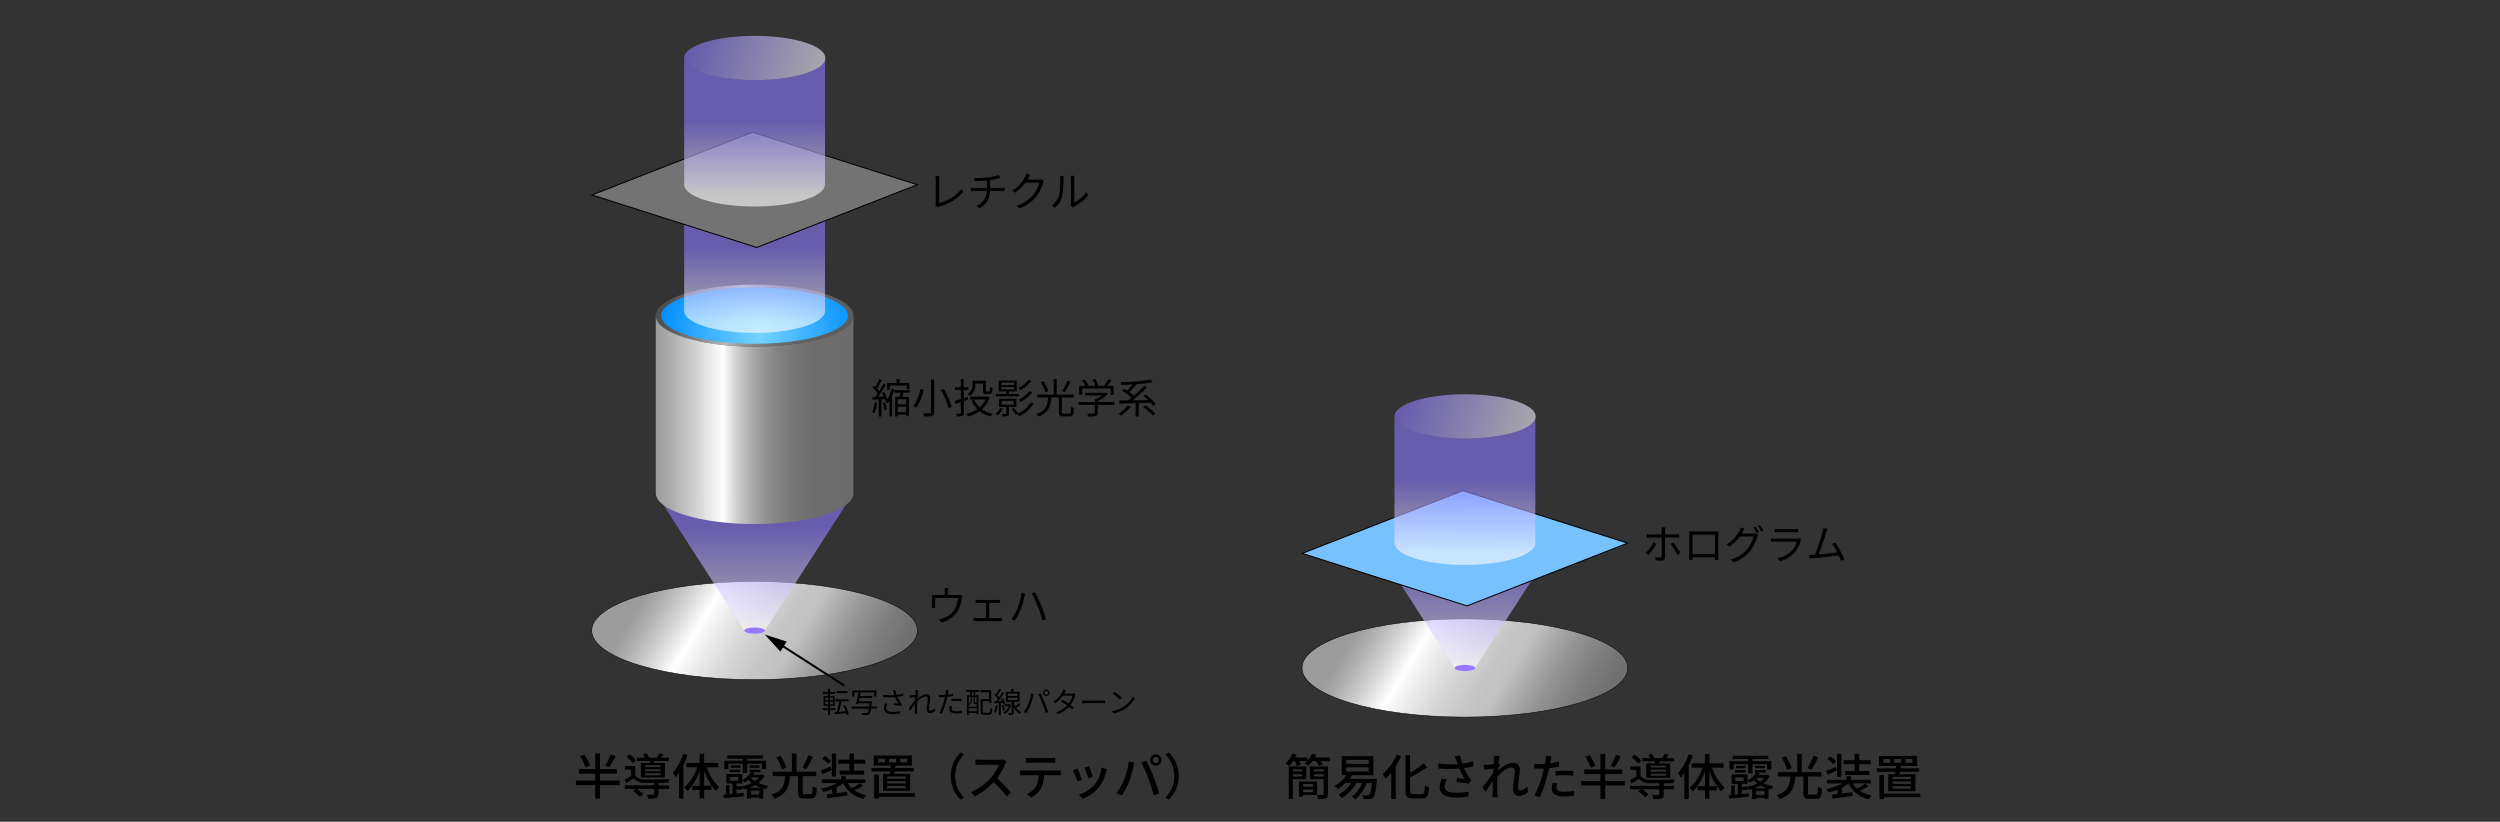 <svg id="レイヤー_1" data-name="レイヤー 1" xmlns="http://www.w3.org/2000/svg" xmlns:xlink="http://www.w3.org/1999/xlink" viewBox="0 0 718 236"><rect x="0" y="0" width="718" height="236" fill="#333333" stroke="none"/><defs><style>.cls-1,.cls-10,.cls-12,.cls-16,.cls-7{stroke:#000;stroke-miterlimit:10;}.cls-1,.cls-10{stroke-width:0.147px;}.cls-1{fill:url(#linear-gradient);}.cls-11,.cls-13,.cls-14,.cls-2,.cls-6,.cls-8,.cls-9{opacity:0.6;}.cls-2{fill:url(#名称未設定グラデーション_23);}.cls-3{fill:url(#linear-gradient-2);}.cls-4{fill:url(#radial-gradient);}.cls-5{fill:url(#linear-gradient-3);}.cls-6{fill:url(#名称未設定グラデーション_23-2);}.cls-7{fill:#737373;}.cls-12,.cls-7{stroke-width:0.294px;}.cls-8{fill:url(#名称未設定グラデーション_23-3);}.cls-9{fill:url(#名称未設定グラデーション_23-4);}.cls-10{fill:url(#linear-gradient-4);}.cls-11{fill:url(#名称未設定グラデーション_23-5);}.cls-12{fill:#78c1ff;}.cls-13{fill:url(#名称未設定グラデーション_23-6);}.cls-14{fill:url(#名称未設定グラデーション_23-7);}.cls-15{fill:#9777ff;}.cls-16{fill:none;stroke-width:0.588px;}</style><linearGradient id="linear-gradient" x1="188.768" y1="179.884" x2="255.942" y2="218.967" gradientTransform="translate(0 -7.617) scale(1 0.962)" gradientUnits="userSpaceOnUse"><stop offset="0" stop-color="#9c9c9c"/><stop offset="0.049" stop-color="#acacac"/><stop offset="0.145" stop-color="#d5d5d5"/><stop offset="0.229" stop-color="#fff"/><stop offset="0.283" stop-color="#f0f0f0"/><stop offset="0.395" stop-color="#d6d6d6"/><stop offset="0.495" stop-color="#c6c6c6"/><stop offset="0.574" stop-color="silver"/><stop offset="0.607" stop-color="#b4b4b4"/><stop offset="0.714" stop-color="#959595"/><stop offset="0.818" stop-color="#7e7e7e"/><stop offset="0.915" stop-color="#707070"/><stop offset="1" stop-color="#6b6b6b"/></linearGradient><linearGradient id="名称未設定グラデーション_23" x1="216.717" y1="151.288" x2="216.717" y2="181.565" gradientUnits="userSpaceOnUse"><stop offset="0" stop-color="#8c7aff"/><stop offset="1" stop-color="#fff"/></linearGradient><linearGradient id="linear-gradient-2" x1="192.794" y1="83.379" x2="247.112" y2="99.881" gradientUnits="userSpaceOnUse"><stop offset="0" stop-color="#4f4f4f"/><stop offset="0.065" stop-color="#5d5d5d"/><stop offset="0.187" stop-color="#828282"/><stop offset="0.34" stop-color="#b8b8b8"/><stop offset="0.395" stop-color="#a1a1a1"/><stop offset="0.471" stop-color="#888"/><stop offset="0.557" stop-color="#747474"/><stop offset="0.655" stop-color="#666"/><stop offset="0.778" stop-color="#5e5e5e"/><stop offset="1" stop-color="#5c5c5c"/></linearGradient><radialGradient id="radial-gradient" cx="218.089" cy="108.409" r="29.415" gradientTransform="translate(0 -7.617) scale(1 0.962)" gradientUnits="userSpaceOnUse"><stop offset="0" stop-color="#75d3ff"/><stop offset="1" stop-color="#008eff"/></radialGradient><linearGradient id="linear-gradient-3" x1="188.332" y1="120.575" x2="245.101" y2="120.575" gradientUnits="userSpaceOnUse"><stop offset="0" stop-color="#9c9c9c"/><stop offset="0.068" stop-color="#aaa"/><stop offset="0.196" stop-color="#cfcfcf"/><stop offset="0.34" stop-color="#fff"/><stop offset="0.356" stop-color="#f3f3f3"/><stop offset="0.412" stop-color="#cfcfcf"/><stop offset="0.474" stop-color="#b0b0b0"/><stop offset="0.541" stop-color="#979797"/><stop offset="0.615" stop-color="#838383"/><stop offset="0.701" stop-color="#757575"/><stop offset="0.807" stop-color="#6d6d6d"/><stop offset="1" stop-color="#6b6b6b"/></linearGradient><linearGradient id="名称未設定グラデーション_23-2" x1="216.716" y1="71.237" x2="216.684" y2="92.688" xlink:href="#名称未設定グラデーション_23"/><linearGradient id="名称未設定グラデーション_23-3" x1="216.716" y1="34.92" x2="216.684" y2="56.37" xlink:href="#名称未設定グラデーション_23"/><linearGradient id="名称未設定グラデーション_23-4" x1="199.675" y1="11.46" x2="238.469" y2="23.246" xlink:href="#名称未設定グラデーション_23"/><linearGradient id="linear-gradient-4" x1="392.768" y1="191.06" x2="459.943" y2="230.143" xlink:href="#linear-gradient"/><linearGradient id="名称未設定グラデーション_23-5" x1="420.717" y1="162.04" x2="420.717" y2="192.317" xlink:href="#名称未設定グラデーション_23"/><linearGradient id="名称未設定グラデーション_23-6" x1="420.717" y1="137.859" x2="420.685" y2="159.309" xlink:href="#名称未設定グラデーション_23"/><linearGradient id="名称未設定グラデーション_23-7" x1="403.675" y1="114.399" x2="442.469" y2="126.184" xlink:href="#名称未設定グラデーション_23"/></defs><path class="cls-1" d="M263.491,181.1c0,7.79-20.941,14.106-46.774,14.106s-46.775-6.316-46.775-14.106,20.942-14.107,46.775-14.107S263.491,173.3,263.491,181.1Z"/><polygon class="cls-2" points="219.664 181.094 213.769 181.094 188.332 141.607 245.101 141.607 219.664 181.094"/><path class="cls-3" d="M245.1,90.646c0,4.915-12.708,8.9-28.384,8.9s-28.385-3.984-28.385-8.9,12.708-8.9,28.385-8.9S245.1,85.733,245.1,90.646Z"/><path class="cls-4" d="M243.537,90.646c0,4.468-12.008,8.089-26.82,8.089S189.9,95.114,189.9,90.646s12.008-8.088,26.821-8.088S243.537,86.179,243.537,90.646Z"/><path class="cls-5" d="M216.717,99.545c-15.677,0-28.385-3.984-28.385-8.9v50.961c0,4.913,12.708,8.9,28.385,8.9s28.384-3.984,28.384-8.9V90.646C245.1,95.561,232.393,99.545,216.717,99.545Z"/><path class="cls-6" d="M216.717,59.308c-11.172,0-20.23-2.838-20.23-6.341V89.284c0,3.5,9.058,6.342,20.23,6.342s20.229-2.839,20.229-6.342V52.967C236.946,56.47,227.888,59.308,216.717,59.308Z"/><polygon class="cls-7" points="216.116 37.979 169.996 56.001 217.317 71.075 263.437 53.055 216.116 37.979"/><path class="cls-8" d="M216.717,22.991c-11.172,0-20.23-2.839-20.23-6.34V52.967c0,3.5,9.058,6.341,20.23,6.341s20.229-2.838,20.229-6.341V16.651C236.946,20.152,227.888,22.991,216.717,22.991Z"/><path class="cls-9" d="M237.032,16.651c0,3.509-9.076,6.354-20.272,6.354s-20.273-2.845-20.273-6.354S205.564,10.3,216.76,10.3,237.032,13.141,237.032,16.651Z"/><path d="M268.755,58.355V51.626a7.026,7.026,0,0,0-.107-1.07h1.165a7.764,7.764,0,0,0-.082,1.07V58.3a12.684,12.684,0,0,0,6.435-4.012l.53.823a13.605,13.605,0,0,1-6.883,4.2,1.8,1.8,0,0,0-.494.212l-.682-.589A1.287,1.287,0,0,0,268.755,58.355Z"/><path d="M283.7,50.956a15.879,15.879,0,0,0,3.035-.683l.623.812c-.258.071-.494.13-.659.177-.588.153-1.493.329-2.341.459v2.258H287.6c.258,0,.682-.023.929-.046v.975c-.259-.023-.612-.047-.906-.047h-3.282a5.577,5.577,0,0,1-3.012,4.93l-.93-.647a4.668,4.668,0,0,0,2.977-4.283h-3.494c-.376,0-.777.024-1.059.047v-.975c.271.023.683.046,1.035.046H283.4V51.838c-1.187.118-2.517.153-3.423.165l-.235-.871A28.4,28.4,0,0,0,283.7,50.956Z"/><path d="M295.356,51.1a5.057,5.057,0,0,1-.282.494h3.189a1.974,1.974,0,0,0,.764-.117l.788.482a3.7,3.7,0,0,0-.27.623,11.385,11.385,0,0,1-2.1,4.047,10.3,10.3,0,0,1-4.681,3.2l-.848-.764a9.52,9.52,0,0,0,4.694-2.954,9.661,9.661,0,0,0,1.883-3.67h-3.977a11.893,11.893,0,0,1-2.988,2.894l-.811-.611a9.7,9.7,0,0,0,3.693-3.977,3.99,3.99,0,0,0,.365-.93l1.094.354A9.079,9.079,0,0,0,295.356,51.1Z"/><path d="M304.146,56.108a21,21,0,0,0,.353-4.729,4.25,4.25,0,0,0-.083-.858H305.5c-.012.141-.06.494-.06.846a25.7,25.7,0,0,1-.364,5,6.567,6.567,0,0,1-2.094,3.236L302.1,59A5.585,5.585,0,0,0,304.146,56.108Zm3.423,2.294V51.355a5.583,5.583,0,0,0-.07-.87h1.082a7.229,7.229,0,0,0-.047.87v6.789a9.054,9.054,0,0,0,3.435-2.894l.553.8a11.7,11.7,0,0,1-4.011,3.259,2.47,2.47,0,0,0-.4.27l-.623-.517A2.816,2.816,0,0,0,307.569,58.4Z"/><path d="M251.942,115.664a10.694,10.694,0,0,1-.8,2.977,3.565,3.565,0,0,0-.636-.307,9.158,9.158,0,0,0,.718-2.8Zm4.942-3.906a15.313,15.313,0,0,1-.683,1.883v5.964h-.741V115.04a6.721,6.721,0,0,1-.647.859,3.455,3.455,0,0,0-.471-.564,4.254,4.254,0,0,0,.33-.436l-.494.212c-.024-.153-.071-.33-.118-.517l-.906.058v4.953h-.764V114.7c-.647.047-1.247.082-1.777.117l-.082-.788.859-.035c.223-.294.459-.623.693-.988a10.18,10.18,0,0,0-1.47-1.718l.471-.541c.117.107.247.235.364.354a16.992,16.992,0,0,0,1.036-2.224l.753.282c-.4.812-.906,1.777-1.318,2.424.235.259.447.518.612.741a23.9,23.9,0,0,0,1.188-2.118l.718.317a35.849,35.849,0,0,1-2.259,3.424l1.623-.093c-.141-.354-.3-.718-.47-1.048l.611-.235a10.348,10.348,0,0,1,.871,2.118,10.77,10.77,0,0,0,1.294-3.118Zm-2.777,3.729a8.68,8.68,0,0,1,.588,2.13l-.658.2a7.9,7.9,0,0,0-.541-2.14Zm1.459-3.552h-.8v-1.93h2.73v-1.152h.882v1.152H261.2v1.765h-.823v-1.024h-4.812Zm3.894.835c-.106.4-.211.824-.317,1.188h1.87v5.576h-.753v-.459h-2.412v.519h-.741v-5.636h1.235c.1-.364.189-.8.259-1.188h-1.717v-.718h4.4v.718Zm.8,1.906h-2.412v1.447h2.412Zm0,3.694v-1.542h-2.412v1.542Z"/><path d="M265.273,111.946a13.192,13.192,0,0,1-2.118,5.117,4.791,4.791,0,0,0-.823-.458,11.015,11.015,0,0,0,1.976-4.835Zm3.036-2.906v9.354c0,.646-.177.905-.589,1.058a8.123,8.123,0,0,1-2.247.153,4.143,4.143,0,0,0-.365-.906c.859.035,1.706.024,1.929.012.247,0,.342-.082.342-.317V109.04Zm2.7,2.648a18.74,18.74,0,0,1,2.318,5.188l-.918.388a19.889,19.889,0,0,0-2.224-5.259Z"/><path d="M278.109,114.746l-1.306.459v3.376c0,.482-.106.73-.423.871a4.2,4.2,0,0,1-1.553.142,2.963,2.963,0,0,0-.259-.789c.53.011,1.012.011,1.164,0s.212-.047.212-.224V115.5c-.552.189-1.082.377-1.552.529l-.294-.893c.506-.13,1.14-.319,1.846-.53v-2.612H274.25v-.811h1.694v-2.306h.859v2.306h1.306v.811H276.8v2.354l1.212-.366Zm6.106-.623a7.431,7.431,0,0,1-2.165,3.423,8.113,8.113,0,0,0,3.048,1.282,3.788,3.788,0,0,0-.577.777,8.447,8.447,0,0,1-3.176-1.494,10.211,10.211,0,0,1-3.33,1.506,2.9,2.9,0,0,0-.471-.776,9.448,9.448,0,0,0,3.142-1.319,7.7,7.7,0,0,1-1.695-2.611l.636-.188H278.6v-.8h4.881l.165-.035Zm-4.094-3.6a3.6,3.6,0,0,1-1.589,3.166,2.945,2.945,0,0,0-.588-.624,2.783,2.783,0,0,0,1.353-2.553v-1.176h3.859v2.8c0,.27.035.317.247.317h.635c.224,0,.271-.177.294-1.388a2.178,2.178,0,0,0,.73.33c-.059,1.423-.271,1.788-.929,1.788h-.86c-.741,0-.953-.212-.953-1.036v-1.988h-2.2Zm-.318,4.2a6.219,6.219,0,0,0,1.577,2.27,6.354,6.354,0,0,0,1.682-2.27Z"/><path d="M288.027,117.335a7.085,7.085,0,0,1-1.411,1.94,5.431,5.431,0,0,0-.647-.447,5.022,5.022,0,0,0,1.305-1.682Zm4.648-3.506h-6.659v-.683h2.941v-.729h-2.142v-3.105H292v3.105h-2.247v.729h2.918Zm-2.918,3.024v1.928c0,.389-.082.589-.376.695a3.928,3.928,0,0,1-1.389.129,3.172,3.172,0,0,0-.329-.706c.529.024.977.024,1.117.012s.177-.023.177-.141v-1.917h-2.035v-2.331h4.988v2.331Zm-2.164-6.259h3.588v-.73h-3.588Zm0,1.27h3.588v-.741h-3.588Zm.082,4.365H291.1v-1.094h-3.424Zm9.152-.306a9.632,9.632,0,0,1-4.129,3.671,3.647,3.647,0,0,0-.6-.683l-.377.2a9.045,9.045,0,0,0-1.224-1.624l.659-.329a10.03,10.03,0,0,1,1.259,1.588l-.047.024a8.528,8.528,0,0,0,3.623-3.165Zm-.623-6.518a11.314,11.314,0,0,1-3.082,2.671,3.928,3.928,0,0,0-.636-.612,9.4,9.4,0,0,0,2.895-2.388Zm.294,3.236a12.2,12.2,0,0,1-3.317,2.811,3.931,3.931,0,0,0-.636-.611,10.25,10.25,0,0,0,3.142-2.542Z"/><path d="M307.052,118.77c.459,0,.541-.294.6-1.977a2.53,2.53,0,0,0,.8.389c-.106,1.893-.342,2.4-1.329,2.4h-1.694c-1.035,0-1.33-.282-1.33-1.27v-4.153h-2.164c-.224,2.565-.812,4.483-3.742,5.447a2.685,2.685,0,0,0-.541-.741c2.742-.824,3.176-2.482,3.365-4.706h-3.129v-.835h4.729v-4.459h.87v4.459h4.835v.835h-3.341V118.3c0,.389.094.471.541.471Zm-6.8-6.118a12.72,12.72,0,0,0-1.388-2.918l.788-.294a11.425,11.425,0,0,1,1.423,2.883Zm7.177-3.011a24.785,24.785,0,0,1-1.636,2.976l-.73-.294a17.524,17.524,0,0,0,1.483-3.011Z"/><path d="M320.041,116.275H315.3v2.294c0,.519-.141.778-.565.907a8.768,8.768,0,0,1-2.165.141,3.745,3.745,0,0,0-.364-.836c.894.024,1.694.024,1.918.012.247-.012.306-.07.306-.247v-2.271h-4.706v-.811h4.706v-.847h.447a9.855,9.855,0,0,0,1.658-1.035h-4.858v-.777h5.741l.176-.047.565.424a10.5,10.5,0,0,1-2.859,1.988v.294h4.741Zm-9.259-2.858h-.835v-2.6h1.8a9.728,9.728,0,0,0-.988-1.47l.729-.33a7.859,7.859,0,0,1,1.13,1.6l-.4.2h2.4a6.9,6.9,0,0,0-.87-1.717l.765-.283a7.26,7.26,0,0,1,.953,1.8l-.506.2h2.082a12.755,12.755,0,0,0,1.259-1.871l.906.306c-.365.529-.8,1.095-1.2,1.565h1.823v2.6h-.847v-1.823h-8.2Z"/><path d="M324.807,116.77a13.28,13.28,0,0,1-2.8,2.6,4.351,4.351,0,0,0-.777-.6,9.58,9.58,0,0,0,2.695-2.33Zm6.4-.176a8.865,8.865,0,0,0-.776-.93l-3.377.106v3.835h-.906v-3.812c-1.752.048-3.377.083-4.624.118l-.093-.883c.729-.011,1.611-.023,2.564-.035.329-.235.659-.494,1.012-.776a15.771,15.771,0,0,0-2.706-1.977l.589-.541c.258.142.529.306.8.471a15.853,15.853,0,0,0,1.553-1.753c-1.094.059-2.2.105-3.235.129a3.024,3.024,0,0,0-.212-.776,61.87,61.87,0,0,0,8.624-.73l.635.73a42.7,42.7,0,0,1-4.8.577l.129.07a21.4,21.4,0,0,1-2.047,2.188,11.362,11.362,0,0,1,1.342,1.036,30.624,30.624,0,0,0,2.905-2.848l.824.447a41.714,41.714,0,0,1-4.13,3.741c1.4-.023,2.918-.058,4.412-.082-.423-.423-.871-.823-1.293-1.176l.7-.448a19.377,19.377,0,0,1,2.882,2.8Zm-2.224-.2a24.979,24.979,0,0,1,2.917,2.411l-.764.542a22.036,22.036,0,0,0-2.859-2.471Z"/><path d="M272.319,169.793v1.094h2.636a2.316,2.316,0,0,0,.812-.094l.634.4c-.058.176-.129.482-.175.7a10.973,10.973,0,0,1-1.154,3.541,7.477,7.477,0,0,1-4.659,3.331l-.765-.883a6.337,6.337,0,0,0,1.224-.329,6.274,6.274,0,0,0,3.189-2.366,8.659,8.659,0,0,0,1.117-3.434H268.6v2.1a4.577,4.577,0,0,0,.046.706h-1.023c.023-.212.036-.529.036-.753v-2.07a7.726,7.726,0,0,0-.036-.906,10.53,10.53,0,0,0,1.1.047h2.6v-1.094a6.6,6.6,0,0,0-.058-.883h1.129A5.253,5.253,0,0,0,272.319,169.793Z"/><path d="M281,172.3h5.411c.3,0,.589-.024.836-.047v.941c-.259-.024-.565-.036-.836-.036H284.12v4.33h2.848a5.28,5.28,0,0,0,.788-.059v.988c-.235-.023-.6-.035-.788-.035h-6.506c-.259,0-.566.012-.848.035v-.988a6.713,6.713,0,0,0,.848.059h2.7v-4.33H281c-.189,0-.565.012-.812.036v-.941A6.965,6.965,0,0,0,281,172.3Z"/><path d="M293.415,170.24l1.048.212c-.083.259-.165.611-.224.859a24.93,24.93,0,0,1-1.059,3.682,17.5,17.5,0,0,1-1.741,3.236l-1-.424a15.235,15.235,0,0,0,1.812-3.2A18.176,18.176,0,0,0,293.415,170.24Zm2.93.188.953-.318c.459.86,1.212,2.483,1.718,3.73.47,1.153,1.093,2.965,1.411,4.023l-1.047.341a36.978,36.978,0,0,0-1.329-4.047A33.251,33.251,0,0,0,296.345,170.428Z"/><path d="M177.958,225.488h-5.646v3.854h-1.383v-3.854H165.4v-1.312h5.533v-2h-4.658v-1.3h4.658V216.4h1.383v4.475h4.869v1.3h-4.869v2h5.646Zm-9.81-5.123a14.124,14.124,0,0,0-1.524-3.147l1.2-.466a13.5,13.5,0,0,1,1.609,3.076Zm8.638-3.219a29.352,29.352,0,0,1-1.821,3.163l-1.185-.438a17.674,17.674,0,0,0,1.609-3.176Z"/><path d="M189.1,225.573h3.049v1.017H189.1v1.453c0,.636-.127.96-.621,1.144a7.694,7.694,0,0,1-2.329.168,3.817,3.817,0,0,0-.409-1.114c.8.028,1.595.028,1.806.014.226-.014.3-.057.3-.24V226.59H182.93a10.567,10.567,0,0,1,1.807,1.453l-.96.818a10.447,10.447,0,0,0-1.962-1.665l.72-.606h-3.1v-1.017h8.412v-.734c-1.03,0-2,0-2.682-.028a4.014,4.014,0,0,1-3.176-1.256c-.677.452-1.369.9-2.117,1.4l-.479-1.072c.564-.269,1.241-.65,1.862-1.031v-1.863h-1.764v-1h2.95v2.683a3.13,3.13,0,0,0,2.71,1.171c1.651.057,5.293.015,7.156-.1a4.688,4.688,0,0,0-.353,1.031c-.734.028-1.778.056-2.851.07Zm-7.353-6.408a8.931,8.931,0,0,0-1.878-1.807l.862-.719a9.058,9.058,0,0,1,1.933,1.721Zm4.841-.028c.056-.184.1-.4.141-.593h-3.754v-.917h2.23a6.738,6.738,0,0,0-.551-.988l1.059-.241a5.579,5.579,0,0,1,.734,1.229h2.173a11.255,11.255,0,0,0,.706-1.242l1.228.24a9.785,9.785,0,0,1-.706,1H192.1v.917h-4.149c-.085.212-.169.409-.24.593h3.246v4.15h-6.888v-4.15Zm3.091.649H185.3v.523h4.376Zm0,1.144H185.3v.55h4.376Zm0,1.171H185.3v.55h4.376Z"/><path d="M197.472,216.836a22.582,22.582,0,0,1-1.185,2.852v9.654H195.03v-7.481c-.352.508-.691.96-1.044,1.383a8.213,8.213,0,0,0-.734-1.326,15.814,15.814,0,0,0,2.992-5.435Zm5.491,3.515a14.191,14.191,0,0,0,3.641,5.773,5.027,5.027,0,0,0-1,1.044,16.428,16.428,0,0,1-3.373-5.815v4.334h2.089v1.185h-2.089v2.413h-1.285v-2.413h-2.1v-1.185h2.1v-4.249a15.925,15.925,0,0,1-3.472,5.772,4.884,4.884,0,0,0-.931-1,14.293,14.293,0,0,0,3.712-5.857h-3.091v-1.243h3.782v-2.625h1.285v2.625h4.037v1.243Z"/><path d="M219.594,222.793a6.519,6.519,0,0,1-1.821,2.061,11.4,11.4,0,0,0,2.894.833,3.7,3.7,0,0,0-.678.93c-.268-.055-.522-.112-.776-.182v2.907h-1.158v-.3h-2.428v.325H214.5v-2.88c-.283.1-.551.184-.833.255a3.158,3.158,0,0,0-.438-.692v.706h-1.722v1.157l2.075-.184.014.96c-2.046.226-4.192.438-5.716.565l-.113-1.016.72-.056v-2.71h1V228.1l.889-.071v-2.992h-1.764V222.3h4.545v1.708a6.09,6.09,0,0,0,2.512-2.217l1.016.17a5.326,5.326,0,0,1-.338.508h2.357l.183-.057Zm-10.4-1.892H208.02v-2.427h5.321v-.593h-4.432v-.945h10.233v.945h-4.531v.593h5.406V220.9H218.8v-1.566h-4.192v2.625h-1.27v-2.625h-4.15Zm.368.156h3.09v.691h-3.09Zm.112,3.132h2.371v-1.03h-2.371Zm2.993-3.668h-2.795v-.693h2.795Zm.536,5.321a11.121,11.121,0,0,0,2.738-.975,6.937,6.937,0,0,1-.988-.931,7.765,7.765,0,0,1-1.087.748,2.8,2.8,0,0,0-.705-.649v1h-1.652v.805Zm5.434.423a9.39,9.39,0,0,1-1.793-.8,12.319,12.319,0,0,1-1.693.8Zm-.508-6.437v.693H215.3v-.693Zm-2.823,1.229h3.119v.691H215.3Zm.367,2.23-.056.056a5.4,5.4,0,0,0,1.213,1,5.91,5.91,0,0,0,1.214-1.058Zm2.385,4.911v-1.115h-2.428V228.2Z"/><path d="M232.739,228.1c.522,0,.593-.325.663-2.3a3.983,3.983,0,0,0,1.214.564c-.156,2.344-.494,2.964-1.764,2.964h-1.878c-1.383,0-1.75-.409-1.75-1.792v-4.63H226.9c-.268,3.007-.931,5.28-4.517,6.465a3.727,3.727,0,0,0-.818-1.129c3.246-.988,3.712-2.838,3.938-5.336h-3.613v-1.256h5.547v-5.236h1.326v5.236h5.66v1.256h-3.867v4.63c0,.466.085.565.593.565Zm-8.187-7.128a15.185,15.185,0,0,0-1.567-3.472l1.186-.437a13.377,13.377,0,0,1,1.651,3.415Zm8.921-3.557a31.148,31.148,0,0,1-1.934,3.5l-1.129-.437a19.332,19.332,0,0,0,1.694-3.557Z"/><path d="M247.888,225.644a17.071,17.071,0,0,1-2.471,1.383,9.145,9.145,0,0,0,3.388,1.313,4.007,4.007,0,0,0-.762,1.072,8.131,8.131,0,0,1-5.872-4.53h-.028a9.7,9.7,0,0,1-1.863,1.227v1.68c.96-.127,1.99-.268,3.006-.409l.057,1.087c-2.033.3-4.206.606-5.745.8l-.212-1.115,1.638-.212v-1.27a15.471,15.471,0,0,1-2.583.763,4.087,4.087,0,0,0-.72-.947,14.323,14.323,0,0,0,4.7-1.608h-4.46v-1.03h5.6v-1.045h1.313v1.045h5.688v1.03h-5.138a5.805,5.805,0,0,0,1.186,1.5,17.465,17.465,0,0,0,2.329-1.426Zm-9.062-4.474c-.9.409-1.835.86-2.639,1.213l-.452-1.086c.734-.282,1.779-.721,2.823-1.172Zm-1.016-1.779a8.345,8.345,0,0,0-1.708-1.51l.776-.763a8.4,8.4,0,0,1,1.75,1.441Zm2.315,3.656H238.9v-6.634h1.229Zm3.825-3.7h-3.19v-1.144h3.19v-1.792h1.312v1.792h3.3v1.144h-3.3v1.976h2.908v1.143h-7.015v-1.143h2.795Z"/><path d="M255.542,222.256c.042-.226.084-.451.113-.705h-5.35v-1H255.8c.028-.227.057-.452.07-.678H250.94v-2.893h10.967v2.893h-4.7c-.043.226-.071.451-.1.678h5.35v1h-5.519c-.042.254-.085.494-.127.705h4.559v4.87h-7.777v-4.87Zm7.254,6.578H252.38v.536h-1.327v-6.931h1.327V227.8H262.8ZM254.13,217.9H252.2v1.058h1.933Zm5.971,5.095h-5.293v.65H260.1Zm0,1.355h-5.293v.664H260.1Zm0,1.369h-5.293v.678H260.1Zm-4.757-6.761h2V217.9h-2Zm3.2,0h2.033V217.9h-2.033Z"/><path d="M275.843,216.145l1.072.508a8.792,8.792,0,0,0,0,12.477l-1.072.508a9.54,9.54,0,0,1,0-13.493Z"/><path d="M288.648,219.49a19.343,19.343,0,0,1-2.314,4.023,37.442,37.442,0,0,1,4.036,4.135l-1.241,1.1a31.723,31.723,0,0,0-3.741-4.121,18.52,18.52,0,0,1-5.434,4.064l-1.143-1.2a15.861,15.861,0,0,0,5.8-4.136,11.624,11.624,0,0,0,2.244-3.726h-5.18c-.55,0-1.313.07-1.538.085v-1.595a15.171,15.171,0,0,0,1.538.1h5.236a4.274,4.274,0,0,0,1.229-.142l.917.678A4.861,4.861,0,0,0,288.648,219.49Z"/><path d="M294.242,221.3h9.232a11.862,11.862,0,0,0,1.185-.071v1.454c-.325-.029-.818-.042-1.185-.042h-3.628a8.775,8.775,0,0,1-.875,3.768,6.782,6.782,0,0,1-2.809,2.625l-1.3-.945a6.055,6.055,0,0,0,2.612-2.1,6.559,6.559,0,0,0,.846-3.344h-4.079c-.423,0-.9.013-1.284.042v-1.454A12.2,12.2,0,0,0,294.242,221.3Zm1.751-3.558h5.7a12.142,12.142,0,0,0,1.411-.1V219.1c-.451-.029-.973-.042-1.411-.042h-5.688c-.466,0-.988.013-1.383.042v-1.454A10.849,10.849,0,0,0,295.993,217.739Z"/><path d="M310.762,223.95l-1.342.494a28.713,28.713,0,0,0-1.284-3.218l1.327-.48C309.787,221.4,310.493,223.174,310.762,223.95Zm6.873-2.2a11.324,11.324,0,0,1-1.976,4.263,10.958,10.958,0,0,1-4.643,3.416l-1.172-1.2a9.629,9.629,0,0,0,4.63-2.979,9.8,9.8,0,0,0,1.877-4.826l1.552.493C317.776,221.269,317.691,221.522,317.635,221.748Zm-3.754,1.327-1.327.48a25.923,25.923,0,0,0-1.129-3.106l1.326-.437C313.006,220.6,313.7,222.454,313.881,223.075Z"/><path d="M324.2,218.657l1.6.324c-.1.354-.226.89-.3,1.2a30.027,30.027,0,0,1-1.241,4.346,20.592,20.592,0,0,1-2.075,3.939l-1.539-.65a18.11,18.11,0,0,0,2.188-3.867A21.291,21.291,0,0,0,324.2,218.657Zm3.542.311,1.454-.481a49.674,49.674,0,0,1,2.075,4.532c.537,1.354,1.285,3.556,1.665,4.883l-1.608.522a48.452,48.452,0,0,0-1.539-4.911A37.372,37.372,0,0,0,327.745,218.968Zm4.207-2.329a1.63,1.63,0,1,1-1.624,1.637A1.638,1.638,0,0,1,331.952,216.639Zm0,2.512a.891.891,0,0,0,.889-.875.9.9,0,0,0-.889-.889.892.892,0,0,0-.876.889A.88.88,0,0,0,331.952,219.151Z"/><path d="M335.739,229.638l-1.073-.508a8.789,8.789,0,0,0,0-12.477l1.073-.508a9.54,9.54,0,0,1,0,13.493Z"/><path d="M381.972,217.559v1.03h-2.667a5.874,5.874,0,0,1,.676,1.045l-1.17.352a7.346,7.346,0,0,0-.89-1.4h-.946a8.25,8.25,0,0,1-1.2,1.3,8.209,8.209,0,0,0-1.157-.65,5.387,5.387,0,0,0,.763-.649h-2.3a8.7,8.7,0,0,1,.508,1.03l-1.144.339a8.226,8.226,0,0,0-.649-1.369h-.4a9.6,9.6,0,0,1-1.185,1.426,8.329,8.329,0,0,0-1.073-.72,7.611,7.611,0,0,0,2.046-2.852l1.228.326a8.313,8.313,0,0,1-.381.79h3.43v.945a6.3,6.3,0,0,0,1.327-2.061l1.256.311c-.112.268-.254.536-.4.805Zm-10.642,6.224v5.688h-1.2v-9.344h5.053v3.656Zm0-2.851v.635h2.652v-.635Zm2.652,2.06v-.663H371.33v.663Zm.255,5.308v.494h-1.186v-4.361h5.237V228.3Zm0-3.106v.763h2.894v-.763Zm2.894,2.315v-.777h-2.894v.777Zm4.262.564c0,.65-.155,1-.592,1.2a6.73,6.73,0,0,1-2.2.2,4.5,4.5,0,0,0-.4-1.158c.72.029,1.454.029,1.666.015s.281-.071.281-.268v-4.277H376.2v-3.656h5.194Zm-4.008-7.141v.635h2.765v-.635Zm2.765,2.06v-.663h-2.765v.663Z"/><path d="M395.455,223.7s-.027.353-.057.536c-.281,3.106-.578,4.348-1.015,4.8a1.469,1.469,0,0,1-1.031.438,11.487,11.487,0,0,1-1.736,0,2.785,2.785,0,0,0-.352-1.115,13.973,13.973,0,0,0,1.509.071.605.605,0,0,0,.508-.17c.283-.254.537-1.214.748-3.415h-1.481a11.781,11.781,0,0,1-3.261,4.728,7.5,7.5,0,0,0-1.03-.819,9.153,9.153,0,0,0,2.936-3.909H389.6a13.233,13.233,0,0,1-4.221,4.346,7.961,7.961,0,0,0-.987-.945,10.488,10.488,0,0,0,3.725-3.4h-1.636a14.837,14.837,0,0,1-2.231,1.792,7,7,0,0,0-1-.932,10.718,10.718,0,0,0,3.5-3.062h-1.41v-5.477h9.089v5.477h-6.14c-.24.367-.494.706-.762,1.058Zm-8.836-4.319h6.465v-1.143h-6.465Zm0,2.2h6.465V220.4h-6.465Z"/><path d="M402.4,217.163a20.241,20.241,0,0,1-1.525,2.894v9.4h-1.313v-7.552a15.444,15.444,0,0,1-1.636,1.78,9.01,9.01,0,0,0-.791-1.37,15.321,15.321,0,0,0,3.98-5.575Zm5.9,10.9c.733,0,.833-.5.946-2.513a3.835,3.835,0,0,0,1.227.564c-.168,2.344-.55,3.176-2.088,3.176h-2.668c-1.6,0-2.061-.479-2.061-2.187V216.867h1.313v5.053A22.334,22.334,0,0,0,408.9,219.2l.946,1.144a34.2,34.2,0,0,1-4.869,2.922v3.853c0,.8.14.946.875.946Z"/><path d="M417.85,217.163l1.523-.184a15.488,15.488,0,0,0,.607,2.33,17.452,17.452,0,0,0,3.049-.678l.17,1.412a24.229,24.229,0,0,1-2.753.55,15.744,15.744,0,0,0,1.454,2.626,6.645,6.645,0,0,0,.678.832l-.706,1.016a34.029,34.029,0,0,0-3.558-.423l.1-1.171c.748.056,1.75.14,2.231.2a19.346,19.346,0,0,1-1.54-2.936,37.074,37.074,0,0,1-5.984-.043l-.028-1.424a29.106,29.106,0,0,0,5.518.183c-.14-.437-.267-.8-.367-1.087C418.146,218.053,418,217.587,417.85,217.163Zm-2.965,8.681c0,1.27,1.143,1.82,3.176,1.835a17.965,17.965,0,0,0,3.7-.339l-.071,1.411a19.291,19.291,0,0,1-3.711.311c-2.767-.014-4.518-1.044-4.518-3.006a5.552,5.552,0,0,1,.707-2.471l1.4.311A3.567,3.567,0,0,0,414.885,225.844Z"/><path d="M429.032,217.064l1.638.057c-.071.367-.184,1.115-.3,2.047l.043-.015.465.593c-.169.254-.438.663-.663,1.017-.015.2-.029.394-.057.606,1.115-1,2.851-2.272,4.249-2.272a1.857,1.857,0,0,1,2.074,1.99c0,1.426-.507,3.7-.507,5.152,0,.423.211.762.648.762a3.079,3.079,0,0,0,2-1.1l.212,1.538a3.709,3.709,0,0,1-2.625,1.129c-.988,0-1.653-.676-1.653-1.933,0-1.553.524-3.769.524-5.095a.97.97,0,0,0-1.073-1.115c-1.1,0-2.724,1.326-3.952,2.653-.029.508-.043,1-.043,1.44,0,1.228-.014,2.23.071,3.514.014.254.042.663.07.96h-1.524c.028-.3.043-.706.043-.931.013-1.328.013-2.131.056-3.7-.664.975-1.5,2.189-2.09,3.007l-.875-1.228c.777-.988,2.315-3.021,3.078-4.163q.042-.615.085-1.229c-.664.085-1.835.24-2.682.354l-.142-1.441a8.638,8.638,0,0,0,1.059-.014c.437-.028,1.171-.113,1.849-.211.043-.607.07-1.073.07-1.228A7.924,7.924,0,0,0,429.032,217.064Z"/><path d="M445.367,218.405c-.043.241-.1.523-.17.833a24.6,24.6,0,0,0,2.555-.494v1.4a25,25,0,0,1-2.837.479c-.142.608-.3,1.257-.452,1.85a42.572,42.572,0,0,1-2.23,6.492l-1.538-.523a32.563,32.563,0,0,0,2.4-6.323c.113-.437.226-.9.34-1.369-.411.015-.791.028-1.145.028-.648,0-1.171-.013-1.679-.056l-.028-1.383a13.244,13.244,0,0,0,1.722.113c.437,0,.917-.014,1.411-.056.071-.424.141-.791.17-1.059a5.827,5.827,0,0,0,.056-1.271l1.694.127C445.551,217.544,445.424,218.123,445.367,218.405Zm1.694,7.791c0,.636.38,1.214,2.187,1.214a15.883,15.883,0,0,0,2.823-.282l-.042,1.426a21.962,21.962,0,0,1-2.8.2c-2.3,0-3.543-.748-3.543-2.146a8.287,8.287,0,0,1,.241-1.763l1.312.127A5.17,5.17,0,0,0,447.061,226.2Zm2.328-4.841a24.1,24.1,0,0,1,2.47.113l-.043,1.355a17.924,17.924,0,0,0-2.4-.183,23.7,23.7,0,0,0-2.668.155v-1.313C447.512,221.412,448.486,221.355,449.389,221.355Z"/><path d="M466.67,225.6h-5.647v3.853h-1.382V225.6h-5.534v-1.313h5.534v-2h-4.659v-1.3h4.659v-4.474h1.382v4.474h4.87v1.3h-4.87v2h5.647Zm-9.811-5.124a14.072,14.072,0,0,0-1.523-3.147l1.2-.466a13.489,13.489,0,0,1,1.61,3.076Zm8.639-3.218a29.336,29.336,0,0,1-1.82,3.162l-1.186-.438a17.665,17.665,0,0,0,1.609-3.175Z"/><path d="M477.811,225.688h3.047v1.017h-3.047v1.453c0,.636-.128.96-.622,1.144a7.683,7.683,0,0,1-2.329.169,3.841,3.841,0,0,0-.409-1.115c.8.028,1.595.028,1.807.014s.3-.057.3-.24v-1.425h-4.911a10.693,10.693,0,0,1,1.806,1.453l-.96.819a10.405,10.405,0,0,0-1.962-1.665l.72-.607h-3.105v-1.017h8.412v-.734c-1.031,0-2,0-2.682-.028a4.009,4.009,0,0,1-3.176-1.256c-.676.452-1.369.9-2.117,1.4L468.1,224a20.932,20.932,0,0,0,1.863-1.031V221.1H468.2v-1h2.95v2.682a3.13,3.13,0,0,0,2.71,1.171c1.652.057,5.293.015,7.156-.1a4.661,4.661,0,0,0-.353,1.03c-.733.028-1.778.056-2.85.07Zm-7.354-6.408a8.879,8.879,0,0,0-1.878-1.806l.861-.72a9.041,9.041,0,0,1,1.934,1.722Zm4.841-.028c.056-.184.1-.4.14-.593h-3.753v-.917h2.229a6.732,6.732,0,0,0-.55-.988l1.059-.24a5.545,5.545,0,0,1,.733,1.228h2.174a11.492,11.492,0,0,0,.706-1.242l1.228.24a9.94,9.94,0,0,1-.7,1h2.257v.917h-4.149c-.085.212-.17.409-.24.593h3.246v4.15h-6.888v-4.15Zm3.091.649h-4.375v.523h4.375Zm0,1.144h-4.375v.551h4.375Zm0,1.171h-4.375v.551h4.375Z"/><path d="M486.185,216.951A22.738,22.738,0,0,1,485,219.8v9.654h-1.257v-7.48c-.352.507-.691.96-1.044,1.382a8.291,8.291,0,0,0-.734-1.326,15.826,15.826,0,0,0,2.992-5.434Zm5.49,3.515a14.191,14.191,0,0,0,3.641,5.773,5.051,5.051,0,0,0-1,1.044,16.412,16.412,0,0,1-3.374-5.815V225.8h2.089v1.185H490.94V229.4h-1.284v-2.413h-2.1V225.8h2.1v-4.249a15.938,15.938,0,0,1-3.471,5.772,4.945,4.945,0,0,0-.932-1,14.293,14.293,0,0,0,3.712-5.857h-3.091v-1.242h3.782V216.6h1.284v2.625h4.038v1.242Z"/><path d="M508.307,222.908a6.511,6.511,0,0,1-1.822,2.061,11.37,11.37,0,0,0,2.894.833,3.784,3.784,0,0,0-.678.93c-.267-.055-.522-.112-.776-.182v2.907h-1.157v-.3H504.34v.325h-1.129v-2.88c-.282.1-.551.184-.833.255a3.085,3.085,0,0,0-.438-.692v.706h-1.721v1.157l2.075-.183.014.96c-2.047.225-4.193.437-5.717.564l-.112-1.016.719-.056v-2.71h1v2.625l.89-.07v-2.993h-1.765v-2.738h4.545v1.708a6.08,6.08,0,0,0,2.513-2.217l1.015.17a5.143,5.143,0,0,1-.338.508h2.357l.184-.057Zm-10.4-1.891h-1.172v-2.428h5.322V218h-4.432v-.945h10.232V218h-4.53v.593h5.4v2.428h-1.213V219.45h-4.192v2.625h-1.27V219.45H497.9Zm.367.155h3.091v.691h-3.091Zm.113,3.133h2.371v-1.031h-2.371Zm2.992-3.669h-2.795v-.693h2.795Zm.536,5.321a11.092,11.092,0,0,0,2.738-.975,6.881,6.881,0,0,1-.988-.931,7.754,7.754,0,0,1-1.086.748,2.809,2.809,0,0,0-.706-.649v1h-1.651v.805Zm5.435.423a9.334,9.334,0,0,1-1.793-.805,12.387,12.387,0,0,1-1.694.805Zm-.509-6.437v.693h-2.822v-.693Zm-2.822,1.229h3.119v.691h-3.119Zm.367,2.23-.057.056a5.383,5.383,0,0,0,1.214,1,5.937,5.937,0,0,0,1.214-1.058Zm2.385,4.911V227.2H504.34v1.115Z"/><path d="M521.451,228.215c.523,0,.593-.324.664-2.3a3.986,3.986,0,0,0,1.214.565c-.155,2.343-.494,2.963-1.765,2.963h-1.876c-1.384,0-1.751-.409-1.751-1.792v-4.629h-2.329c-.268,3.006-.931,5.279-4.516,6.464a3.733,3.733,0,0,0-.82-1.129c3.248-.988,3.713-2.837,3.939-5.335H510.6v-1.256h5.547v-5.237h1.326v5.237h5.66v1.256h-3.867v4.629c0,.466.085.565.592.565Zm-8.186-7.128a15.248,15.248,0,0,0-1.567-3.472l1.186-.437a13.411,13.411,0,0,1,1.651,3.415Zm8.921-3.557a31.148,31.148,0,0,1-1.934,3.5l-1.129-.437a19.137,19.137,0,0,0,1.693-3.557Z"/><path d="M536.6,225.759a17.067,17.067,0,0,1-2.47,1.384,9.137,9.137,0,0,0,3.388,1.312,4.01,4.01,0,0,0-.763,1.072,8.127,8.127,0,0,1-5.871-4.53h-.029a9.749,9.749,0,0,1-1.863,1.228V227.9c.96-.127,1.99-.268,3.007-.409l.056,1.087c-2.033.3-4.206.606-5.744.805l-.212-1.116,1.637-.211v-1.271a15.444,15.444,0,0,1-2.583.763,4.153,4.153,0,0,0-.719-.947,14.331,14.331,0,0,0,4.7-1.608h-4.461v-1.03h5.6v-1.045h1.313v1.045h5.688V225h-5.137a5.768,5.768,0,0,0,1.185,1.5,17.4,17.4,0,0,0,2.329-1.426Zm-9.062-4.474c-.9.409-1.834.861-2.639,1.213l-.452-1.086c.735-.282,1.779-.721,2.823-1.172Zm-1.016-1.779a8.321,8.321,0,0,0-1.708-1.51l.777-.763a8.456,8.456,0,0,1,1.75,1.441Zm2.315,3.656H527.61v-6.634h1.228Zm3.825-3.7h-3.189V218.32h3.189v-1.792h1.313v1.792h3.3v1.144h-3.3v1.976h2.907v1.143h-7.015V221.44h2.795Z"/><path d="M544.256,222.371c.042-.225.085-.451.112-.705H539.02v-1h5.49c.028-.226.056-.452.07-.678h-4.926v-2.893h10.967v2.893h-4.7c-.042.226-.07.452-.1.678h5.35v1h-5.519c-.043.254-.085.494-.127.705h4.559v4.87h-7.777v-4.87Zm7.255,6.578H541.094v.536h-1.326v-6.93h1.326v5.363h10.417Zm-8.666-10.939H540.91v1.058h1.935Zm5.969,5.095h-5.293v.65h5.293Zm0,1.355h-5.293v.664h5.293Zm0,1.369h-5.293v.678h5.293Zm-4.756-6.761h2V218.01h-2Zm3.2,0h2.033V218.01h-2.033Z"/><path class="cls-10" d="M467.492,191.847c0,7.79-20.942,14.106-46.775,14.106s-46.775-6.316-46.775-14.106,20.942-14.107,46.775-14.107S467.492,184.055,467.492,191.847Z"/><polygon class="cls-11" points="423.664 191.846 417.77 191.846 392.332 152.359 449.102 152.359 423.664 191.846"/><polygon class="cls-12" points="420.117 140.919 373.996 158.94 421.317 174.014 467.438 155.993 420.117 140.919"/><path class="cls-13" d="M420.717,125.93c-11.172,0-20.229-2.839-20.229-6.341v36.317c0,3.5,9.057,6.341,20.229,6.341s20.229-2.838,20.229-6.341V119.589C440.946,123.091,431.889,125.93,420.717,125.93Z"/><path class="cls-14" d="M441.032,119.589c0,3.509-9.075,6.355-20.272,6.355s-20.272-2.846-20.272-6.355,9.077-6.355,20.272-6.355S441.032,116.079,441.032,119.589Z"/><path class="cls-15" d="M423.664,191.846c0,.491-1.319.889-2.947.889s-2.947-.4-2.947-.889,1.319-.889,2.947-.889S423.664,191.355,423.664,191.846Z"/><path class="cls-15" d="M219.664,181.094c0,.491-1.32.89-2.947.89s-2.948-.4-2.948-.89,1.32-.889,2.948-.889S219.664,180.6,219.664,181.094Z"/><path d="M238.375,203.934v1.424h-.569v-1.424h-1.59v-.544h1.59v-.66h-1.277v-2.842h1.277v-.626h-1.475v-.536h1.475v-.882h.577v.882h1.45v.536h-1.45v.626h1.326v2.842h-1.334v.66h1.557v.544Zm-1.36-2.852h.832v-.733h-.832Zm0,1.187h.832v-.75h-.832Zm2.183-1.92h-.873v.733h.873Zm0,1.17h-.873v.75h.873Zm4.021,3.832c-.032-.158-.082-.338-.14-.528-1.186.107-2.422.214-3.3.288l-.1-.609c.2-.009.421-.025.668-.033A27.544,27.544,0,0,0,241,201.42h-1.121v-.585h3.84v.585h-2.043c-.206.989-.478,2.159-.734,3.008.6-.041,1.277-.091,1.953-.149a10.447,10.447,0,0,0-.676-1.516l.528-.206a10.94,10.94,0,0,1,1.038,2.571Zm.2-6.28h-3.188v-.585h3.188Z"/><path d="M251.875,203.5h-1.73a2.864,2.864,0,0,1-.519,1.6.936.936,0,0,1-.684.263,12.852,12.852,0,0,1-1.335-.024,1.188,1.188,0,0,0-.206-.577c.577.057,1.129.057,1.343.057a.527.527,0,0,0,.38-.089,2.264,2.264,0,0,0,.411-1.229h-4.968v-.568h5.051q.05-.422.1-.964h-3.189l-.074.271-.61-.057c.239-.832.544-2.233.725-3.263l.618.066c-.058.281-.115.593-.181.907h3.469v.544h-3.593c-.074.338-.148.675-.222.98h3.716a2.7,2.7,0,0,1-.025.288c-.041.47-.082.873-.123,1.228h1.647Zm-6.509-3.428h-.6v-1.779h6.9v1.779h-.626V198.85h-5.677Z"/><path d="M256.437,198.248l.7-.091a9.841,9.841,0,0,0,.379,1.409,10.589,10.589,0,0,0,1.837-.4l.074.643a12.4,12.4,0,0,1-1.705.338,8.733,8.733,0,0,0,.923,1.7c.115.157.239.3.362.437l-.338.461a18.466,18.466,0,0,0-1.985-.222l.049-.552c.461.041,1.071.091,1.368.124a10.963,10.963,0,0,1-1-1.879,21.125,21.125,0,0,1-3.461-.017l-.017-.659a17.159,17.159,0,0,0,3.255.1c-.1-.305-.181-.552-.238-.741C256.584,198.718,256.511,198.462,256.437,198.248Zm-1.929,5.059c0,.783.717,1.129,1.936,1.137a9.182,9.182,0,0,0,2.126-.206l-.032.659a11.955,11.955,0,0,1-2.126.181c-1.566-.008-2.555-.576-2.555-1.7a3.2,3.2,0,0,1,.4-1.367l.643.148A2.111,2.111,0,0,0,254.508,203.307Z"/><path d="M262.942,198.19l.774.025c-.041.206-.107.667-.164,1.244.016-.008.032-.008.049-.017l.239.288c-.107.149-.247.372-.371.578-.016.156-.025.313-.041.477a4.683,4.683,0,0,1,2.538-1.392,1.022,1.022,0,0,1,1.145,1.1c0,.824-.305,2.241-.305,3.082,0,.272.132.5.428.5a1.819,1.819,0,0,0,1.245-.684l.107.709a2.136,2.136,0,0,1-1.516.684c-.544,0-.915-.354-.915-1.038,0-.915.313-2.266.313-3.073A.592.592,0,0,0,265.8,200a4.5,4.5,0,0,0-2.423,1.582c-.016.346-.024.676-.024.972,0,.75-.008,1.253.033,1.986.008.148.025.354.041.5h-.717c.017-.149.025-.355.025-.486.008-.791.008-1.212.025-2.11,0-.083.008-.2.008-.33-.4.61-.948,1.393-1.343,1.953l-.421-.568c.462-.577,1.418-1.862,1.83-2.5.016-.272.041-.553.058-.816-.372.049-1.1.148-1.616.222l-.066-.676c.182.009.338,0,.536-.007.272-.017.758-.067,1.187-.14.024-.388.041-.692.041-.783A3.932,3.932,0,0,0,262.942,198.19Z"/><path d="M272.3,198.907c-.033.173-.074.387-.124.61a12.152,12.152,0,0,0,1.582-.3v.651a15.961,15.961,0,0,1-1.714.28c-.074.363-.164.742-.264,1.1a25.073,25.073,0,0,1-1.285,3.774l-.724-.247a17.918,17.918,0,0,0,1.383-3.683c.075-.272.149-.585.214-.882-.271.016-.527.025-.758.025-.362,0-.659-.016-.955-.033l-.025-.643a7.541,7.541,0,0,0,.989.058c.272,0,.569-.017.89-.041.057-.289.1-.553.123-.718a3.249,3.249,0,0,0,.025-.683l.791.066C272.4,198.429,272.332,198.742,272.3,198.907Zm.98,4.6c0,.387.214.766,1.393.766a7.932,7.932,0,0,0,1.606-.165l-.024.667a10.8,10.8,0,0,1-1.59.116c-1.3,0-2.011-.4-2.011-1.211a5.234,5.234,0,0,1,.123-.973l.619.058A2.878,2.878,0,0,0,273.279,203.505Zm1.45-2.818a13.047,13.047,0,0,1,1.426.074l-.016.626a10.371,10.371,0,0,0-1.385-.1,13.446,13.446,0,0,0-1.532.083v-.61C273.658,200.72,274.2,200.687,274.729,200.687Z"/><path d="M277.527,198.157h3.667v.552h-1.112v.956h.923v5.554h-.5v-.453h-2.274v.568h-.5v-5.669h.981v-.956h-1.187Zm.7,2.027v2.777H280.5v-.767a.284.284,0,0,1-.091.009h-.395c-.322,0-.42-.083-.42-.478v-1.541h-.461v.66a2.15,2.15,0,0,1-.627,1.623,1.22,1.22,0,0,0-.272-.239,1.747,1.747,0,0,0,.561-1.393v-.651Zm2.274,4.087v-.849h-2.274v.849Zm-.865-5.562h-.487v.956h.487Zm.865,1.475h-.561v1.541c0,.107.009.115.117.115h.3c.083,0,.107,0,.115-.025l.033.025Zm3.444,4.515c.363,0,.429-.206.47-1.392a1.8,1.8,0,0,0,.568.263c-.082,1.335-.255,1.706-1,1.706h-1.368c-.757,0-.988-.189-.988-.939v-3.552h2.455V198.8H281.59v-.593h3.09v3.716h-.6v-.552h-1.853v2.966c0,.305.074.362.453.362Z"/><path d="M286.547,202.6a7.55,7.55,0,0,1-.568,2.092,2.1,2.1,0,0,0-.454-.222,6.431,6.431,0,0,0,.5-1.961Zm.89-.709v3.468h-.544v-3.435l-1.293.082-.059-.552.569-.024c.164-.206.338-.438.511-.685a7.493,7.493,0,0,0-1.021-1.194l.329-.388c.082.074.165.149.247.231a11.853,11.853,0,0,0,.733-1.549l.536.2a15.479,15.479,0,0,1-.948,1.7,5.844,5.844,0,0,1,.445.528,17.081,17.081,0,0,0,.882-1.492l.511.239a27.466,27.466,0,0,1-1.648,2.382l1.186-.058a7.536,7.536,0,0,0-.37-.692l.444-.182a6.857,6.857,0,0,1,.8,1.689l-.486.223a2.824,2.824,0,0,0-.173-.527Zm.733.6a6.254,6.254,0,0,1,.436,1.458l-.477.149a5.632,5.632,0,0,0-.412-1.475Zm2.191-.091a3.853,3.853,0,0,1-1.746,2.629,1.932,1.932,0,0,0-.387-.421,3.088,3.088,0,0,0,1.474-1.8H288.59v-.528h1.344l.089-.008Zm2.737-.107a13.2,13.2,0,0,1-1.27,1.03,3.4,3.4,0,0,0,1.45,1.2,2.915,2.915,0,0,0-.37.495,4.031,4.031,0,0,1-1.8-1.995v1.682c0,.305-.057.461-.271.552a3.243,3.243,0,0,1-1.047.091,1.884,1.884,0,0,0-.165-.528c.363.008.7.008.791,0,.107,0,.132-.024.132-.115v-3.132H288.9v-2.891h1.351a6.714,6.714,0,0,0,.33-.858l.676.132c-.115.248-.256.5-.379.726h1.936v2.891h-1.7v.108a5.222,5.222,0,0,0,.47,1.227,9.679,9.679,0,0,0,1.022-.98Zm-3.643-2.405h2.769v-.709h-2.769Zm0,1.186h2.769v-.717h-2.769Z"/><path d="M296.109,199.2l.734.157c-.049.181-.115.42-.149.593a18,18,0,0,1-.749,2.579,11.925,11.925,0,0,1-1.212,2.266l-.7-.3a10.744,10.744,0,0,0,1.269-2.241A12.524,12.524,0,0,0,296.109,199.2Zm2.052.14.668-.222a26.562,26.562,0,0,1,1.2,2.6c.338.815.776,2.076.99,2.818l-.734.238a24.75,24.75,0,0,0-.931-2.834A21.283,21.283,0,0,0,298.161,199.335Zm2.34-1.276a.927.927,0,0,1,0,1.853.927.927,0,0,1,0-1.853Zm0,1.474a.548.548,0,1,0-.543-.544A.542.542,0,0,0,300.5,199.533Z"/><path d="M305.788,198.907a2.838,2.838,0,0,1-.173.3h2.233a1.631,1.631,0,0,0,.544-.082l.544.33a2.667,2.667,0,0,0-.2.445,8.3,8.3,0,0,1-1.285,2.562c.347.256.676.511.94.726l-.487.568c-.247-.223-.559-.478-.9-.75a7.829,7.829,0,0,1-3.14,2.093l-.594-.511a7.247,7.247,0,0,0,3.19-1.985c-.594-.429-1.22-.858-1.747-1.187l.445-.453c.543.312,1.161.708,1.738,1.112a6.887,6.887,0,0,0,1.121-2.282h-2.785a8.977,8.977,0,0,1-2.183,2.183l-.553-.428a7.557,7.557,0,0,0,2.646-2.868,3.023,3.023,0,0,0,.263-.651l.749.24C306.019,198.479,305.87,198.759,305.788,198.907Z"/><path d="M311.964,201.206h4.515c.413,0,.709-.025.89-.041v.807c-.164-.008-.511-.041-.881-.041h-4.524c-.453,0-.89.016-1.145.041v-.807C311.066,201.181,311.5,201.206,311.964,201.206Z"/><path d="M322.673,203.011a7.792,7.792,0,0,0,2.752-3.032l.395.7a8.228,8.228,0,0,1-2.768,2.932,9.012,9.012,0,0,1-3.239,1.278l-.436-.676A8.531,8.531,0,0,0,322.673,203.011Zm-.486-2.613-.52.519a17.063,17.063,0,0,0-2.052-1.722l.47-.5A18.227,18.227,0,0,1,322.187,200.4Z"/><line class="cls-16" x1="242.482" y1="196.912" x2="224.049" y2="185.071"/><polygon points="225.954 184.263 219.664 182.254 224.106 187.139 225.954 184.263"/><path d="M473.416,159.419l-.812-.553a12.007,12.007,0,0,0,2.248-3.07l.823.4A16.886,16.886,0,0,1,473.416,159.419Zm4.776-7.141v1.211H481.3a9.094,9.094,0,0,0,.965-.058v.976c-.318-.023-.67-.035-.953-.035h-3.118v5.706c0,.611-.294.929-1.011.929a15.954,15.954,0,0,1-1.671-.082l-.082-.93a8.171,8.171,0,0,0,1.352.13c.319,0,.459-.13.459-.447v-5.306H473.98a9.2,9.2,0,0,0-1.011.047v-1a6.689,6.689,0,0,0,1,.07h3.27v-1.211a4.383,4.383,0,0,0-.082-.836h1.106A7.573,7.573,0,0,0,478.192,152.278Zm4.436,6.6-.871.482a19.076,19.076,0,0,0-1.965-3.13l.8-.434A24.136,24.136,0,0,1,482.628,158.878Z"/><path d="M486.182,152.631H492.5c.259,0,.683,0,1.035-.024-.023.294-.023.623-.023.918v5.8c0,.376.011,1.294.023,1.423h-1.012c0-.082.012-.364.012-.682h-6.423c.012.306.012.588.024.682h-1.012c.012-.152.035-1.023.035-1.435v-5.788c0-.271,0-.635-.023-.918C485.594,152.619,485.911,152.631,486.182,152.631Zm-.071,6.517h6.435v-5.587h-6.435Z"/><path d="M500.5,152.736c-.082.165-.177.33-.271.494h3.189a2.278,2.278,0,0,0,.765-.1l.776.471a3.7,3.7,0,0,0-.271.623,11.492,11.492,0,0,1-2.082,4.058,10.469,10.469,0,0,1-4.682,3.2l-.86-.777a9.423,9.423,0,0,0,4.707-2.953,9.56,9.56,0,0,0,1.871-3.67h-3.965a11.362,11.362,0,0,1-2.989,2.894l-.811-.6a9.856,9.856,0,0,0,3.693-3.976,4.355,4.355,0,0,0,.366-.942l1.082.365C500.83,152.125,500.618,152.525,500.5,152.736Zm4.647.13-.635.282a13.369,13.369,0,0,0-.953-1.623l.624-.271A16.785,16.785,0,0,1,505.147,152.866Zm1.318-.482-.636.282a12.182,12.182,0,0,0-.975-1.611l.623-.271A16.982,16.982,0,0,1,506.465,152.384Z"/><path d="M517.125,155.349a8.114,8.114,0,0,1-1.718,3.34,8.512,8.512,0,0,1-4.212,2.459l-.729-.835a7.835,7.835,0,0,0,4.141-2.153,6.027,6.027,0,0,0,1.4-2.6H509.76c-.282,0-.73.011-1.153.035v-.989a11.139,11.139,0,0,0,1.153.071h6.2a1.565,1.565,0,0,0,.646-.094l.671.423A2.056,2.056,0,0,0,517.125,155.349Zm-6.4-3.389h4.623a7.333,7.333,0,0,0,1.071-.059v.977c-.282-.024-.683-.035-1.083-.035h-4.611c-.365,0-.742.011-1.059.035V151.9A7.371,7.371,0,0,0,510.725,151.96Z"/><path d="M524.455,152.983c-.341,1.107-1.506,4.718-2.094,6.247,1.729-.164,3.988-.411,5.283-.587a16.738,16.738,0,0,0-1.436-2.413l.882-.4a33.067,33.067,0,0,1,2.612,4.788l-.988.447c-.153-.423-.377-.964-.648-1.542-1.811.236-5.753.671-7.329.813-.294.023-.634.082-.976.129l-.177-1.094c.354.012.753,0,1.1-.012l.588-.035c.659-1.624,1.859-5.388,2.188-6.541a7.422,7.422,0,0,0,.224-1.13l1.175.236C524.737,152.184,524.607,152.489,524.455,152.983Z"/></svg>